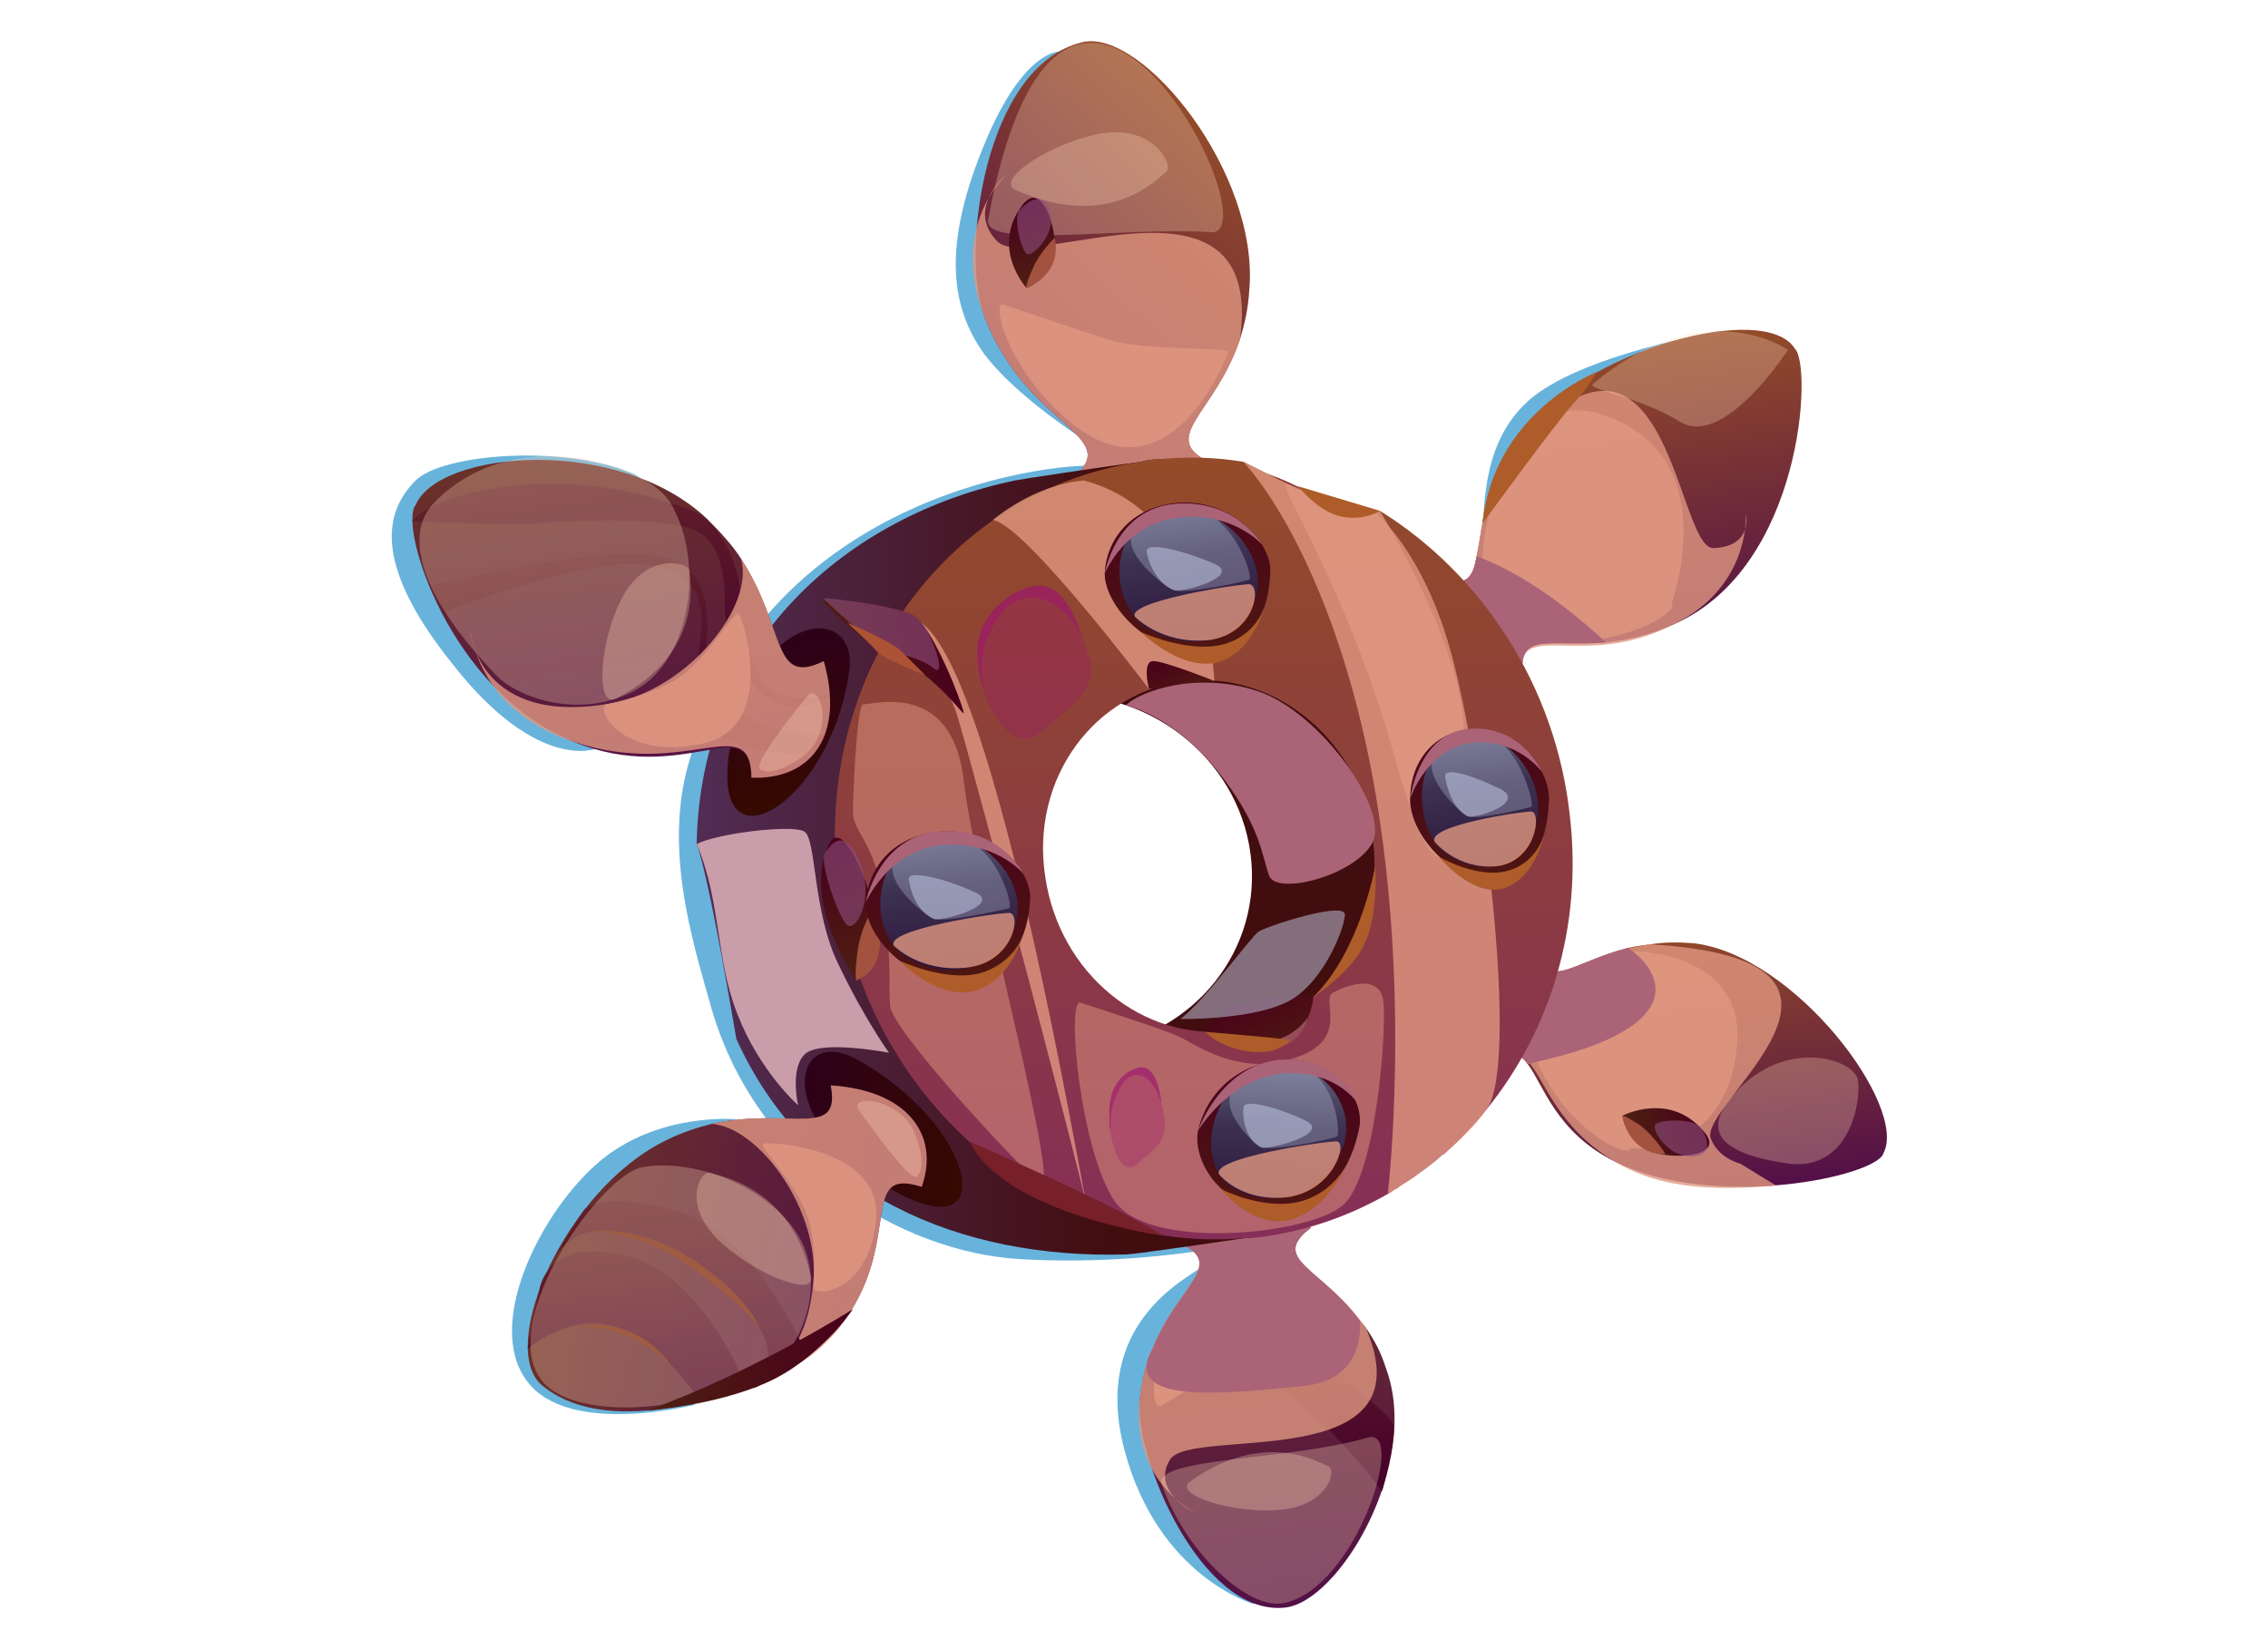 <svg width="110" height="80" viewBox="0 0 110 80" fill="none" xmlns="http://www.w3.org/2000/svg">
<path d="M71.787 26.19C72.126 25.173 71.617 21.723 74.105 19.462C76.593 17.2 83.378 16.069 83.378 16.069L71.787 26.19Z" fill="#68B3DB"/>
<path d="M33.675 68.147C33.675 68.147 27.511 69.73 25.532 66.959C23.497 64.189 26.267 58.704 29.095 56.329C31.922 53.954 35.654 54.293 35.654 54.293L33.675 68.147Z" fill="#68B3DB"/>
<path d="M60.817 77.816C60.817 77.816 56.181 76.515 54.541 70.352C52.901 64.189 57.594 62.04 58.16 61.531C58.725 61.078 62.344 70.295 62.344 70.295L60.817 77.816Z" fill="#68B3DB"/>
<path d="M28.926 36.312C28.926 36.312 26.099 37.499 21.971 32.241C17.787 27.038 18.861 24.607 20.162 23.306C21.462 22.006 27.343 21.554 30.679 22.967C34.015 24.381 28.926 36.312 28.926 36.312Z" fill="#68B3DB"/>
<path d="M51.431 2.498C51.431 2.498 49.678 2.328 47.755 6.965C45.833 11.602 45.946 14.712 47.755 17.2C49.621 19.631 53.466 21.893 53.466 21.893L51.431 2.498Z" fill="#68B3DB"/>
<path d="M53.58 22.628C51.714 22.289 37.126 23.702 33.394 37.047C32.206 41.175 33.563 45.585 34.412 48.582C36.56 56.555 43.742 60.739 49.453 61.079C57.256 61.531 63.589 59.552 63.589 59.552L44.307 43.38L53.58 22.628Z" fill="#68B3DB"/>
<path d="M91.352 55.933C91.069 57.064 83.096 58.76 78.29 56.329C75.463 54.915 74.841 52.597 74.106 51.636C73.71 51.07 73.314 50.957 72.466 51.636C70.826 49.77 71.448 47.338 74.501 45.981C74.954 48.186 76.254 46.66 78.968 45.981C79.308 45.906 79.666 45.849 80.043 45.811C80.665 45.698 81.4 45.698 82.135 45.755C87.054 46.32 92.539 53.671 91.352 55.933Z" fill="url(#paint0_linear_39_5054)"/>
<g style="mix-blend-mode:multiply" opacity="0.8">
<path d="M72.466 51.636C74.841 49.77 74.106 53.841 78.29 56.329C80.608 57.742 83.322 57.742 86.15 57.516L84.397 56.442C84.397 56.442 83.379 56.216 82.983 55.254C82.248 53.615 92.822 46.547 80.043 45.811C76.594 46.264 75.01 48.413 74.501 45.981C71.448 47.338 70.826 49.77 72.466 51.636Z" fill="#E09781"/>
</g>
<g style="mix-blend-mode:multiply" opacity="0.8">
<path d="M79.082 55.707C79.025 56.159 76.537 55.141 74.954 52.314C72.127 47.395 79.082 46.207 79.365 46.151C79.591 46.151 84.793 46.32 84.227 50.9C83.662 56.103 79.082 55.707 79.082 55.707Z" fill="#E09781"/>
</g>
<path d="M81.23 30.262C79.986 30.827 78.911 31.053 77.893 31.166C75.123 31.392 73.539 30.601 73.879 32.863C71.278 33.315 69.468 31.506 69.808 28.056C71.165 28.509 71.447 28 71.617 26.982C71.843 26.021 71.9 24.607 72.578 23.024C72.861 22.402 73.2 21.78 73.709 21.101C76.876 16.917 85.64 14.599 87.054 16.917C87.902 17.709 87.45 27.491 81.23 30.262Z" fill="url(#paint1_linear_39_5054)"/>
<g style="mix-blend-mode:multiply" opacity="0.8">
<path d="M73.88 32.919C73.371 29.809 76.707 32.636 81.231 30.262C83.719 29.018 84.68 26.869 84.68 24.946C84.68 24.946 85.019 26.53 83.097 26.586C81.231 26.643 80.835 12.111 72.579 23.024C71.165 26.36 72.296 28.905 69.808 28.056C69.469 31.506 71.279 33.315 73.88 32.919Z" fill="#E09781"/>
</g>
<g style="mix-blend-mode:multiply" opacity="0.8">
<path d="M81.061 29.3C81.513 29.526 79.195 31.223 75.745 31.11C69.865 30.884 72.466 24.098 72.579 23.872C72.692 23.646 73.992 18.953 77.611 20.084C83.775 22.006 81.061 29.3 81.061 29.3Z" fill="#E09781"/>
</g>
<g style="mix-blend-mode:soft-light" opacity="0.3">
<path d="M84.171 52.993C82.361 54.972 83.605 55.989 86.715 56.442C89.769 56.838 90.278 53.332 90.108 52.371C89.882 51.353 86.602 50.335 84.171 52.993Z" fill="#FFD8BA"/>
</g>
<g style="mix-blend-mode:soft-light" opacity="0.3">
<path d="M77.272 18.613C76.876 18.896 79.421 19.179 81.513 20.479C83.662 21.723 86.715 16.974 86.715 16.974C86.715 16.974 82.7 14.09 77.272 18.613Z" fill="#FFD8BA"/>
</g>
<g style="mix-blend-mode:multiply">
<path d="M74.445 51.523C74.332 51.56 74.219 51.598 74.106 51.636C73.71 51.07 73.314 50.957 72.466 51.636C70.826 49.77 71.448 47.338 74.501 45.981C74.954 48.186 76.254 46.66 78.968 45.981C80.891 47.338 81.683 49.939 74.445 51.523Z" fill="#AB6377"/>
</g>
<g style="mix-blend-mode:multiply">
<path d="M77.893 31.166C75.123 31.392 73.539 30.601 73.879 32.863C71.278 33.315 69.468 31.506 69.808 28.056C71.165 28.509 71.447 28 71.617 26.982C73.935 27.83 76.254 29.64 77.893 31.166Z" fill="#AB6377"/>
</g>
<path d="M62.288 77.986C58.217 78.381 54.994 70.578 55.277 67.864C55.352 67.223 55.465 66.658 55.616 66.168C55.691 65.904 55.785 65.659 55.898 65.433C57.142 62.323 59.574 61.305 57.142 60.287C58.273 57.912 60.874 57.403 63.589 59.552C61.553 61.079 64.041 61.474 65.963 64.076C66.077 64.189 66.171 64.302 66.246 64.415C66.642 64.98 66.981 65.602 67.207 66.337C68.96 70.974 64.946 77.759 62.288 77.986Z" fill="url(#paint2_linear_39_5054)"/>
<path d="M55.502 66.677C59.291 61.927 67.038 72.331 67.038 72.331C67.038 72.331 67.66 70.069 67.603 69.221C67.603 68.373 61.836 64.528 59.743 63.68C57.651 62.831 56.124 64.641 55.502 66.677Z" fill="url(#paint3_linear_39_5054)"/>
<g style="mix-blend-mode:multiply" opacity="0.8">
<path d="M57.141 60.287C60.081 61.531 55.784 62.831 55.275 67.864C54.992 70.578 56.293 72.444 57.989 73.405C57.989 73.405 55.784 72.388 56.745 70.804C57.763 69.164 69.355 71.652 66.245 64.415C64.266 61.531 61.438 61.135 63.587 59.552C60.873 57.403 58.272 57.912 57.141 60.287Z" fill="#E09781"/>
</g>
<g style="mix-blend-mode:soft-light" opacity="0.3">
<path d="M56.35 71.992C55.954 70.691 62.514 70.861 66.359 69.73C68.225 69.221 65.793 77.024 62.287 77.759C60.535 78.155 57.425 75.215 56.35 71.992Z" fill="#FFD8BA"/>
</g>
<g style="mix-blend-mode:multiply" opacity="0.8">
<path d="M56.293 68.203C55.785 68.429 55.615 65.659 57.651 62.831C61.156 58.025 65.454 63.793 65.567 64.019C65.736 64.189 62.005 64.867 60.591 65.659C59.234 66.45 56.293 68.203 56.293 68.203Z" fill="#E09781"/>
</g>
<g style="mix-blend-mode:soft-light" opacity="0.3">
<path d="M57.707 71.879C56.859 72.501 59.856 73.462 62.118 73.236C64.436 73.01 64.832 71.313 64.436 71.144C64.04 70.974 61.326 69.278 57.707 71.879Z" fill="#FFD8BA"/>
</g>
<g style="mix-blend-mode:multiply">
<path d="M65.963 64.075C66.019 65.376 65.567 67.016 63.135 67.242C59.29 67.638 55.389 67.977 55.615 66.168C55.653 65.941 55.747 65.696 55.898 65.432C57.142 62.322 59.573 61.305 57.142 60.287C58.273 57.912 60.873 57.403 63.588 59.552C61.552 61.078 64.04 61.474 65.963 64.075Z" fill="#AB6377"/>
</g>
<path d="M51.996 23.194C54.597 21.101 49.847 20.819 47.755 15.39C46.568 12.393 47.698 3.177 52.505 2.046C55.389 1.367 61.099 8.379 60.591 14.09C60.534 14.995 60.364 15.73 60.138 16.465C58.894 20.14 56.124 21.214 58.725 22.458C56.576 25.399 53.805 25.512 51.996 23.194Z" fill="url(#paint4_linear_39_5054)"/>
<g style="mix-blend-mode:multiply" opacity="0.8">
<path d="M51.996 23.194C54.598 21.101 49.848 20.819 47.756 15.39C46.568 12.393 47.36 9.962 48.83 8.435C48.83 8.435 46.794 10.132 48.378 11.715C49.961 13.298 61.383 7.474 60.139 16.465C58.895 20.14 56.124 21.214 58.725 22.458C56.577 25.399 53.806 25.512 51.996 23.194Z" fill="#E09781"/>
</g>
<g style="mix-blend-mode:soft-light" opacity="0.3">
<path d="M47.926 10.641C47.643 12.111 54.428 10.98 58.726 11.263C61.892 11.489 51.601 -9.094 47.926 10.641Z" fill="#FFD8BA"/>
</g>
<g style="mix-blend-mode:multiply" opacity="0.8">
<path d="M48.661 14.768C48.095 14.599 48.774 17.765 51.714 20.31C56.69 24.664 59.461 17.369 59.574 17.087C59.63 16.804 55.616 17.03 53.919 16.521C52.28 16.012 48.661 14.768 48.661 14.768Z" fill="#E09781"/>
</g>
<g style="mix-blend-mode:soft-light" opacity="0.3">
<path d="M49.282 9.227C48.151 8.774 51.035 6.852 53.523 6.456C56.011 6.117 56.916 8.039 56.577 8.322C56.181 8.605 53.862 11.262 49.282 9.227Z" fill="#FFD8BA"/>
</g>
<g style="mix-blend-mode:soft-light" opacity="0.3">
<path d="M52.562 23.307C52.392 22.798 55.955 22.854 56.916 22.854C57.934 22.911 56.407 24.89 54.484 24.438C52.619 23.985 52.562 23.307 52.562 23.307Z" fill="#FFD8BA"/>
</g>
<g style="mix-blend-mode:soft-light" opacity="0.3">
<path d="M57.707 60.061C57.65 60.513 60.873 59.778 61.834 59.552C62.739 59.326 60.817 57.855 59.177 58.647C57.537 59.439 57.707 60.061 57.707 60.061Z" fill="#FFD8BA"/>
</g>
<g style="mix-blend-mode:soft-light" opacity="0.3">
<path d="M72.522 51.127C72.862 51.353 73.597 48.356 73.766 47.451C73.936 46.603 71.844 47.564 71.844 49.317C71.9 51.014 72.522 51.127 72.522 51.127Z" fill="#FFD8BA"/>
</g>
<path d="M73.427 32.58C73.822 32.41 71.448 30.148 70.769 29.526C70.091 28.904 69.864 31.279 71.448 32.184C72.974 33.089 73.427 32.58 73.427 32.58Z" fill="#FFD8BA"/>
<path fill-rule="evenodd" clip-rule="evenodd" d="M71.109 40.157C71.957 47.395 71.561 53.671 67.377 57.233C65.906 58.477 64.041 59.382 61.609 59.891C61.496 59.891 61.044 60.004 60.365 60.061C58.443 60.343 54.993 60.852 54.598 60.852C46.512 61.079 39.104 57.912 35.712 50.392C35.712 50.392 34.411 42.588 33.789 40.949C33.959 31.11 41.14 25.003 49.226 23.307C49.508 23.25 53.58 22.628 55.333 22.402L55.559 22.345C55.842 22.289 56.011 22.289 56.068 22.289C57.764 22.213 59.272 22.364 60.591 22.741C60.931 22.817 61.251 22.911 61.553 23.024C62.193 23.25 62.815 23.533 63.419 23.872C68.281 26.756 70.26 32.976 71.109 40.157ZM60.648 41.401C60.026 36.708 55.559 33.258 50.696 33.767C45.777 34.333 42.384 38.63 43.119 43.437C43.854 48.13 48.378 51.409 53.127 50.844C57.934 50.222 61.27 46.038 60.648 41.401Z" fill="url(#paint5_linear_39_5054)"/>
<path fill-rule="evenodd" clip-rule="evenodd" d="M76.141 39.592C76.763 44.963 75.18 49.996 72.126 53.784C71.523 54.538 70.844 55.254 70.09 55.933C70.053 55.971 69.996 56.008 69.921 56.046C69.808 56.159 69.676 56.272 69.525 56.385C69.299 56.574 69.073 56.743 68.847 56.894C68.658 57.045 68.469 57.177 68.281 57.29C68.168 57.365 68.074 57.422 67.998 57.46C67.961 57.497 67.904 57.535 67.829 57.573C67.829 57.61 67.81 57.629 67.772 57.629C67.621 57.705 67.508 57.78 67.433 57.855C67.357 57.893 67.32 57.912 67.32 57.912C65.454 58.986 63.362 59.721 61.156 60.004C60.892 60.042 60.629 60.061 60.365 60.061C51.091 60.852 42.327 53.784 40.744 43.663C39.104 33.315 45.606 23.816 55.332 22.402L55.558 22.345C55.747 22.308 55.916 22.289 56.067 22.289C57.538 22.138 58.951 22.176 60.308 22.402C60.421 22.458 60.874 22.685 61.552 23.024C62.193 23.25 62.815 23.533 63.418 23.872C64.606 24.381 65.906 24.833 66.698 24.833C66.773 24.833 66.849 24.814 66.924 24.777C71.843 27.83 75.462 33.258 76.141 39.592ZM66.585 40.722C66.019 36.029 62.005 32.58 57.538 33.032C53.07 33.541 49.961 37.782 50.696 42.532C51.374 47.225 55.445 50.561 59.799 49.996C64.153 49.487 67.207 45.359 66.585 40.722Z" fill="url(#paint6_linear_39_5054)"/>
<path d="M35.429 36.142C34.241 42.588 40.291 39.139 41.196 32.523C41.592 29.187 36.673 29.64 35.429 36.142Z" fill="url(#paint7_linear_39_5054)"/>
<path d="M43.119 57.629C48.717 60.909 47.359 54.519 41.479 51.353C38.482 49.77 37.408 54.237 43.119 57.629Z" fill="url(#paint8_linear_39_5054)"/>
<path d="M36.446 37.725C36.39 34.389 33.167 38.178 27.795 35.973C21.801 33.541 19.313 25.512 20.161 24.494C21.292 21.836 30 21.101 34.298 25.173C34.976 25.851 35.542 26.473 35.937 27.095C38.143 30.488 37.408 33.315 39.952 32.071C40.97 35.633 39.387 37.839 36.446 37.725Z" fill="url(#paint9_linear_39_5054)"/>
<path d="M19.992 25.286C20.783 24.098 26.777 22.176 33.449 24.72C35.428 25.455 36.22 28.791 35.768 29.357C35.372 29.979 35.937 30.77 36.785 32.693C37.634 34.559 40.291 33.654 40.291 33.654C40.291 33.654 38.595 35.068 37.012 33.711C35.428 32.297 35.146 29.979 35.146 29.357C35.146 28.735 35.259 26.36 33.619 25.681C31.979 25.003 27.003 25.286 25.985 25.399C24.968 25.512 19.992 25.286 19.992 25.286Z" fill="url(#paint10_linear_39_5054)"/>
<path d="M20.896 28.396C20.896 28.396 29.718 26.247 32.262 27.038C34.806 27.774 34.298 30.488 34.184 32.467C34.071 34.502 37.351 35.237 37.916 35.407C38.538 35.577 40.065 35.633 40.065 35.633C40.065 35.633 39.782 36.255 39.556 36.481C39.387 36.708 35.655 36.651 34.298 35.237C32.997 33.824 34.354 30.997 33.958 29.413C33.619 27.83 32.092 26.812 28.191 27.66C24.233 28.565 21.575 29.696 21.575 29.696L20.896 28.396Z" fill="url(#paint11_linear_39_5054)"/>
<g style="mix-blend-mode:multiply" opacity="0.8">
<path d="M36.447 37.725C36.39 34.389 33.337 37.839 27.795 35.973C24.685 34.955 23.215 32.806 22.819 30.657C22.819 30.657 23.215 35.294 29.718 34.107C33.45 33.372 36.616 29.357 35.938 27.095C38.143 30.488 37.408 33.315 39.952 32.071C40.97 35.633 39.387 37.839 36.447 37.725Z" fill="#E09781"/>
</g>
<g style="mix-blend-mode:soft-light" opacity="0.3">
<path d="M24.064 32.75C25.138 33.88 28.248 34.955 30.906 33.428C33.507 31.901 34.185 27.265 32.545 24.438C31.301 22.345 24.742 20.479 21.01 24.438C19.823 25.681 19.879 28.396 24.064 32.75Z" fill="#FFD8BA"/>
</g>
<g style="mix-blend-mode:multiply" opacity="0.8">
<path d="M29.378 34.163C28.926 34.502 30.283 36.877 34.015 36.086C37.747 35.351 36.05 29.979 35.824 29.753C35.655 29.526 34.354 31.901 32.941 32.863C31.583 33.767 29.378 34.163 29.378 34.163Z" fill="#E09781"/>
</g>
<g style="mix-blend-mode:soft-light" opacity="0.3">
<path d="M29.887 33.88C28.869 34.446 29.039 31.053 30.226 28.905C31.414 26.756 33.449 27.265 33.449 27.717C33.449 28.169 34.184 31.675 29.887 33.88Z" fill="#FFD8BA"/>
</g>
<g style="mix-blend-mode:soft-light" opacity="0.3">
<path d="M36.899 37.33C36.39 37.217 38.539 34.502 39.161 33.767C39.783 33.032 40.518 35.464 38.991 36.651C37.465 37.782 36.899 37.33 36.899 37.33Z" fill="#FFD8BA"/>
</g>
<path d="M44.702 57.573C41.535 56.555 43.91 60.343 40.687 64.415C38.934 66.677 30.17 70.465 26.268 67.185C24.119 65.319 27.399 57.686 32.318 55.311C33.11 54.915 33.845 54.689 34.523 54.519C38.255 53.671 40.8 55.311 40.291 52.653C43.967 52.88 45.606 55.028 44.702 57.573Z" fill="url(#paint12_linear_39_5054)"/>
<g style="mix-blend-mode:multiply" opacity="0.8">
<path d="M44.703 57.573C41.536 56.555 43.911 60.343 40.688 64.415C38.935 66.677 36.56 67.242 34.524 66.846C34.524 66.846 38.935 68.034 39.444 62.209C39.783 58.76 36.843 54.689 34.524 54.519C38.256 53.671 40.801 55.311 40.292 52.653C43.967 52.88 45.607 55.028 44.703 57.573Z" fill="#E09781"/>
</g>
<path d="M26.891 60.965C28.983 57.912 33.563 60.965 35.994 63.34C38.426 65.715 36.56 67.355 36.56 67.355L39.161 65.828C39.161 65.828 36.786 59.778 32.715 58.704C28.643 57.686 28.248 58.817 28.248 58.817L26.891 60.965Z" fill="url(#paint13_linear_39_5054)"/>
<path d="M26.155 62.605C26.155 62.605 26.438 59.948 30.34 60.909C34.185 61.87 36.164 67.242 36.164 67.242L33.959 67.977C33.959 67.977 32.093 65.037 29.831 64.358C27.569 63.68 25.59 65.433 25.59 65.433L26.155 62.605Z" fill="url(#paint14_linear_39_5054)"/>
<g style="mix-blend-mode:multiply" opacity="0.8">
<path d="M39.444 62.492C39.67 62.944 42.158 62.605 42.497 59.156C42.78 55.65 37.295 55.367 37.012 55.481C36.729 55.537 38.652 57.46 39.161 58.986C39.67 60.513 39.444 62.492 39.444 62.492Z" fill="#E09781"/>
</g>
<g style="mix-blend-mode:soft-light" opacity="0.3">
<path d="M44.475 57.064C44.192 57.403 42.213 54.632 41.648 53.841C41.139 53.049 43.684 53.275 44.362 54.972C45.041 56.668 44.475 57.064 44.475 57.064Z" fill="#FFD8BA"/>
</g>
<g style="mix-blend-mode:soft-light" opacity="0.3">
<path d="M36.729 66.903C38.086 66.337 39.895 63.68 39.16 60.965C38.425 58.195 34.241 56.103 31.188 56.612C29.208 56.894 24.063 64.076 26.268 66.959C27.399 68.429 31.47 68.995 36.729 66.903Z" fill="#FFD8BA"/>
</g>
<g style="mix-blend-mode:soft-light" opacity="0.3">
<path d="M39.33 61.927C39.556 63.001 36.446 61.757 34.75 60.061C33.053 58.308 34.014 56.725 34.467 56.894C34.919 57.064 38.368 57.573 39.33 61.927Z" fill="#FFD8BA"/>
</g>
<g style="mix-blend-mode:multiply" opacity="0.8">
<path d="M48.151 25.229C49.678 25.399 55.728 33.428 55.728 33.428C55.728 33.428 57.764 32.863 58.895 33.032C58.895 33.032 58.669 24.89 52.562 23.307C50.074 23.533 48.151 25.229 48.151 25.229Z" fill="#E09781"/>
</g>
<g style="mix-blend-mode:multiply" opacity="0.8">
<path d="M72.126 53.784C71.618 54.519 70.882 55.254 70.091 55.933C70.053 55.971 69.997 56.008 69.921 56.046C69.808 56.159 69.676 56.272 69.525 56.385C68.621 57.12 67.772 57.629 67.433 57.855C67.358 57.893 67.32 57.912 67.32 57.912C67.32 57.912 67.32 57.686 67.377 57.233C67.603 54.802 68.225 46.151 66.472 37.16C64.719 28.339 61.609 23.928 60.591 22.741C60.441 22.553 60.346 22.439 60.309 22.402C60.422 22.458 60.874 22.685 61.553 23.024C62.193 23.25 62.815 23.533 63.419 23.872C64.606 24.381 65.906 24.833 66.698 24.833C67.603 25.681 69.469 27.887 70.543 32.297C72.013 38.178 73.653 51.522 72.126 53.784Z" fill="#E09781"/>
</g>
<g style="mix-blend-mode:multiply" opacity="0.8">
<path d="M43.288 30.431C47.359 25.851 52.731 59.326 52.844 59.156C52.957 59.043 47.302 37.556 46.398 34.616C45.493 31.732 42.496 31.845 42.666 31.506C42.892 31.166 43.288 30.431 43.288 30.431Z" fill="#E09781"/>
</g>
<path d="M40.178 41.005C40.913 39.365 42.496 43.606 42.61 45.359C42.723 47.112 41.535 47.564 41.535 47.564C41.535 47.564 38.878 43.832 40.178 41.005Z" fill="url(#paint15_linear_39_5054)"/>
<path d="M41.535 47.564C41.535 47.564 41.422 47.451 41.592 46.151C41.762 44.907 42.384 44.002 42.384 44.002C42.384 44.002 43.458 46.773 41.535 47.564Z" fill="#A3523F"/>
<g style="mix-blend-mode:multiply" opacity="0.6">
<path d="M40.008 41.401C39.726 41.853 40.743 44.737 41.139 44.907C41.535 45.076 42.157 43.889 41.931 42.645C41.705 41.458 40.913 39.874 40.008 41.401Z" fill="#904F81"/>
</g>
<path d="M49.622 9.905C50.583 8.718 51.318 11.262 51.149 12.393C50.922 13.524 49.791 13.977 49.791 13.977C49.791 13.977 47.982 11.998 49.622 9.905Z" fill="url(#paint16_linear_39_5054)"/>
<path d="M49.791 13.977C49.791 13.977 49.678 13.92 50.074 13.072C50.413 12.224 51.148 11.545 51.148 11.545C51.148 11.545 51.657 13.129 49.791 13.977Z" fill="#A3523F"/>
<g style="mix-blend-mode:multiply" opacity="0.6">
<path d="M49.452 10.188C49.112 10.584 49.565 12.28 49.847 12.337C50.187 12.337 50.978 11.489 50.978 10.697C50.978 9.962 50.526 9.057 49.452 10.188Z" fill="#904F81"/>
</g>
<path d="M82.7 54.972C83.662 56.159 81.004 56.272 79.93 55.82C78.855 55.311 78.686 54.123 78.686 54.123C78.686 54.123 81.06 52.88 82.7 54.972Z" fill="url(#paint17_linear_39_5054)"/>
<path d="M78.686 54.123C78.686 54.123 78.742 54.067 79.534 54.576C80.269 55.141 80.778 55.989 80.778 55.989C80.778 55.989 79.081 56.102 78.686 54.123Z" fill="#A3523F"/>
<g style="mix-blend-mode:multiply" opacity="0.6">
<path d="M82.475 54.689C82.192 54.236 80.382 54.293 80.269 54.576C80.156 54.915 80.835 55.876 81.626 56.046C82.361 56.216 83.323 55.989 82.475 54.689Z" fill="#904F81"/>
</g>
<path d="M58.895 33.032C58.895 33.032 56.35 32.014 55.898 32.071C55.389 32.127 55.728 33.428 55.728 33.428C55.728 33.428 58.669 32.976 58.895 33.032Z" fill="url(#paint18_linear_39_5054)"/>
<path d="M58.442 50.052C58.442 50.052 59.969 50.901 61.722 50.731C63.531 50.561 63.701 48.356 63.701 48.356C63.701 48.356 59.573 47.96 58.442 50.052Z" fill="url(#paint19_linear_39_5054)"/>
<path d="M59.234 50.335C59.234 50.335 60.874 50.787 61.892 50.448C62.909 50.165 63.418 49.374 63.418 49.374C63.418 49.374 62.966 51.975 59.234 50.335Z" fill="#954D59"/>
<path d="M61.553 23.024C62.194 23.25 62.816 23.533 63.419 23.872C62.74 23.589 62.062 23.306 61.553 23.024Z" fill="url(#paint20_linear_39_5054)"/>
<g style="mix-blend-mode:multiply">
<path d="M33.789 40.949C34.694 40.44 38.369 39.987 38.991 40.327C39.613 40.609 39.387 44.228 40.688 46.829C41.931 49.43 43.119 51.07 43.119 51.07C43.119 51.07 39.67 50.392 38.991 51.183C38.313 51.918 38.709 53.615 38.709 53.615C38.709 53.615 36.843 51.975 35.768 49.204C34.694 46.49 34.977 43.719 33.789 40.949Z" fill="#CA9DAA"/>
</g>
<g style="mix-blend-mode:multiply" opacity="0.8">
<path d="M66.924 24.777C66.698 24.833 63.418 24.042 62.514 23.533C61.553 23.024 65.284 28.113 67.716 36.99C70.204 45.868 70.939 39.818 70.995 35.69C71.109 31.562 66.924 24.777 66.924 24.777Z" fill="#E09781"/>
</g>
<g style="mix-blend-mode:multiply" opacity="0.5">
<path d="M52.392 48.639C51.713 48.469 52.392 55.876 54.088 58.308C55.785 60.683 63.475 59.891 65.114 58.477C66.754 57.12 67.263 49.883 67.094 48.526C66.867 47.169 65.171 47.847 64.606 48.186C64.097 48.582 65.51 50.505 62.683 51.353C59.912 52.258 57.82 50.505 57.029 50.222C56.293 49.883 52.392 48.639 52.392 48.639Z" fill="#E09781"/>
</g>
<path d="M42.666 31.506C42.044 31.279 39.952 29.3 39.952 29.187C39.952 29.018 43.344 29.3 44.306 29.866C45.267 30.431 46.681 34.163 46.737 34.559C46.85 34.955 45.267 32.41 42.666 31.506Z" fill="url(#paint21_linear_39_5054)"/>
<g style="mix-blend-mode:multiply" opacity="0.6">
<path d="M39.952 29.018C39.839 29.018 42.27 31.166 42.666 31.392C43.062 31.675 44.532 31.788 45.267 32.41C46.002 33.032 45.154 30.318 44.306 29.866C43.458 29.357 40.235 29.018 39.952 29.018Z" fill="#904F81"/>
</g>
<path d="M41.083 30.205C41.083 30.205 43.232 31.11 43.684 31.562C44.136 32.014 44.871 32.75 44.871 32.75C44.871 32.75 42.723 31.901 42.497 31.562C42.27 31.279 41.083 30.205 41.083 30.205Z" fill="#AE5236"/>
<g style="mix-blend-mode:multiply" opacity="0.5">
<path d="M41.366 39.365C41.366 40.44 42.44 40.722 42.892 43.945C43.288 47.169 43.062 47.621 43.175 48.808C43.288 49.996 49.169 56.329 50.413 57.403C51.657 58.477 47.303 42.758 46.737 37.839C46.172 32.919 42.214 34.22 41.875 34.163C41.535 34.107 41.366 38.969 41.366 39.365Z" fill="#E09781"/>
</g>
<path d="M63.701 48.356C63.701 48.356 65.567 47.169 66.189 45.755C66.868 44.398 66.698 42.023 66.698 42.023C66.698 42.023 65.963 46.151 63.701 48.356Z" fill="#AE5C29"/>
<path d="M47.02 55.367C47.02 55.367 51.091 57.177 52.561 57.912C54.088 58.591 56.463 59.948 56.463 59.948C56.463 59.948 48.773 58.93 47.02 55.367Z" fill="#772029"/>
<path d="M31.357 68.429C31.357 68.429 34.637 68.203 37.181 67.072C39.726 65.941 41.366 63.51 41.366 63.51C41.366 63.51 36.447 66.62 31.357 68.429Z" fill="url(#paint22_linear_39_5054)"/>
<path d="M71.9 25.399C71.9 25.399 75.519 20.423 76.311 19.575C77.046 18.783 77.442 18.048 77.442 18.048C77.442 18.048 72.466 19.971 71.9 25.399Z" fill="#AE5C29"/>
<path d="M62.966 23.589L66.924 24.777C66.924 24.777 66.189 25.286 65.058 25.059C63.928 24.833 62.966 23.589 62.966 23.589Z" fill="#AE5C29"/>
<path d="M58.442 50.052C58.442 50.052 61.892 50.335 62.57 50.448C62.57 50.448 62.061 51.183 60.648 51.014C59.178 50.844 58.442 50.052 58.442 50.052Z" fill="#AE5C29"/>
<path d="M56.237 24.551C54.597 25.003 53.636 26.36 53.58 27.83C53.58 29.357 55.672 31.732 58.273 31.619C60.93 31.562 61.552 29.413 61.609 27.774C61.722 26.19 59.291 23.702 56.237 24.551Z" fill="url(#paint23_linear_39_5054)"/>
<path d="M56.237 24.833C53.58 25.794 53.862 29.526 55.785 30.544C56.972 31.223 59.347 31.732 60.704 29.413C62.005 27.038 58.838 23.872 56.237 24.833Z" fill="url(#paint24_linear_39_5054)"/>
<g style="mix-blend-mode:multiply" opacity="0.8">
<path d="M55.05 29.922C54.598 29.187 59.969 28.339 60.591 28.339C61.213 28.396 60.874 30.771 58.612 31.053C56.35 31.279 55.05 29.922 55.05 29.922Z" fill="#E09781"/>
</g>
<g style="mix-blend-mode:soft-light" opacity="0.3">
<path d="M54.993 25.682C54.258 26.756 56.464 28.452 56.916 28.622C57.368 28.848 60.365 28.226 60.591 28.113C60.818 28.056 59.913 25.116 57.99 24.72C56.124 24.381 54.993 25.682 54.993 25.682Z" fill="#C5CFEA"/>
</g>
<g style="mix-blend-mode:soft-light" opacity="0.5">
<path d="M56.916 28.622C56.068 28.283 55.672 27.208 55.616 26.756C55.559 26.247 57.368 26.699 58.839 27.321C60.365 27.943 57.255 28.792 56.916 28.622Z" fill="#C5CFEA"/>
</g>
<g style="mix-blend-mode:multiply">
<path d="M53.58 27.83C53.58 27.83 54.541 25.399 57.142 25.116C59.743 24.777 61.213 26.416 61.213 26.416C61.213 26.416 59.969 24.211 57.029 24.437C54.089 24.664 53.58 27.83 53.58 27.83Z" fill="#AB6377"/>
</g>
<path d="M55.333 30.657C55.333 30.657 57.538 31.675 59.235 31.279C60.931 30.884 61.327 29.413 61.327 29.413C61.327 29.413 60.818 31.619 59.065 32.128C57.255 32.58 55.333 30.657 55.333 30.657Z" fill="#AE5C29"/>
<path d="M61.269 51.579C59.573 52.031 58.442 53.332 58.103 54.858C57.82 56.385 59.347 58.76 61.948 58.647C64.549 58.59 65.567 56.442 65.906 54.802C66.302 53.219 64.436 50.731 61.269 51.579Z" fill="url(#paint25_linear_39_5054)"/>
<path d="M61.212 51.805C58.498 52.823 58.045 56.555 59.742 57.573C60.76 58.251 62.965 58.76 64.718 56.385C66.471 54.067 63.926 50.844 61.212 51.805Z" fill="url(#paint26_linear_39_5054)"/>
<g style="mix-blend-mode:multiply" opacity="0.8">
<path d="M59.119 56.951C58.78 56.159 64.208 55.367 64.83 55.367C65.396 55.424 64.661 57.799 62.399 58.082C60.137 58.308 59.119 56.951 59.119 56.951Z" fill="#E09781"/>
</g>
<g style="mix-blend-mode:soft-light" opacity="0.3">
<path d="M59.911 52.653C58.95 53.784 60.759 55.424 61.155 55.65C61.55 55.876 64.604 55.254 64.83 55.141C65.056 55.085 64.774 52.088 62.964 51.748C61.211 51.409 59.911 52.653 59.911 52.653Z" fill="#C5CFEA"/>
</g>
<g style="mix-blend-mode:soft-light" opacity="0.5">
<path d="M61.155 55.65C60.42 55.311 60.25 54.236 60.307 53.728C60.307 53.275 62.003 53.728 63.304 54.35C64.661 54.972 61.494 55.82 61.155 55.65Z" fill="#C5CFEA"/>
</g>
<g style="mix-blend-mode:multiply">
<path d="M58.103 54.858C58.103 54.858 59.517 52.427 62.061 52.088C64.662 51.805 65.793 53.445 65.793 53.445C65.793 53.445 65.001 51.183 62.061 51.409C59.177 51.692 58.103 54.858 58.103 54.858Z" fill="#AB6377"/>
</g>
<path d="M59.233 57.686C59.233 57.686 61.212 58.703 62.965 58.308C64.661 57.912 65.34 56.442 65.34 56.442C65.34 56.442 64.435 58.647 62.626 59.156C60.76 59.665 59.233 57.686 59.233 57.686Z" fill="#AE5C29"/>
<path d="M44.702 40.496C43.062 40.949 42.101 42.249 41.987 43.776C41.931 45.303 43.91 47.677 46.568 47.564C49.169 47.451 49.847 45.303 49.96 43.719C50.13 42.136 47.812 39.648 44.702 40.496Z" fill="url(#paint27_linear_39_5054)"/>
<path d="M44.759 40.722C42.102 41.74 42.158 45.416 44.081 46.49C45.212 47.169 47.586 47.677 49 45.303C50.414 42.984 47.36 39.761 44.759 40.722Z" fill="url(#paint28_linear_39_5054)"/>
<g style="mix-blend-mode:multiply" opacity="0.8">
<path d="M43.346 45.868C42.95 45.076 48.322 44.285 48.944 44.285C49.566 44.285 49.17 46.716 46.851 46.942C44.59 47.169 43.346 45.868 43.346 45.868Z" fill="#E09781"/>
</g>
<g style="mix-blend-mode:soft-light" opacity="0.3">
<path d="M43.459 41.571C42.667 42.702 44.816 44.341 45.268 44.568C45.72 44.794 48.717 44.115 48.944 44.059C49.17 44.002 48.378 41.005 46.512 40.666C44.646 40.27 43.459 41.571 43.459 41.571Z" fill="#C5CFEA"/>
</g>
<g style="mix-blend-mode:soft-light" opacity="0.5">
<path d="M45.268 44.568C44.42 44.172 44.138 43.154 44.081 42.645C44.024 42.193 45.777 42.589 47.247 43.267C48.718 43.889 45.608 44.737 45.268 44.568Z" fill="#C5CFEA"/>
</g>
<g style="mix-blend-mode:multiply">
<path d="M41.988 43.776C41.988 43.776 43.063 41.288 45.607 41.005C48.208 40.722 49.622 42.362 49.622 42.362C49.622 42.362 48.491 40.1 45.551 40.327C42.61 40.553 41.988 43.776 41.988 43.776Z" fill="#AB6377"/>
</g>
<path d="M43.627 46.603C43.627 46.603 45.776 47.621 47.472 47.225C49.169 46.773 49.621 45.359 49.621 45.359C49.621 45.359 49.056 47.564 47.246 48.073C45.437 48.526 43.627 46.603 43.627 46.603Z" fill="#AE5C29"/>
<path d="M70.599 35.52C69.242 35.916 68.394 37.217 68.394 38.743C68.337 40.213 70.09 42.645 72.296 42.588C74.557 42.588 75.066 40.44 75.123 38.856C75.236 37.273 73.257 34.729 70.599 35.52Z" fill="url(#paint29_linear_39_5054)"/>
<path d="M70.655 35.746C68.393 36.651 68.563 40.383 70.203 41.457C71.221 42.136 73.2 42.701 74.331 40.383C75.461 38.121 72.86 34.842 70.655 35.746Z" fill="url(#paint30_linear_39_5054)"/>
<g style="mix-blend-mode:multiply" opacity="0.8">
<path d="M69.581 40.835C69.186 40.044 73.766 39.365 74.275 39.365C74.784 39.422 74.501 41.797 72.578 42.023C70.656 42.193 69.581 40.835 69.581 40.835Z" fill="#E09781"/>
</g>
<g style="mix-blend-mode:soft-light" opacity="0.3">
<path d="M69.582 36.595C68.903 37.669 70.769 39.365 71.165 39.591C71.561 39.818 74.105 39.196 74.275 39.139C74.445 39.083 73.71 36.086 72.126 35.69C70.543 35.294 69.582 36.595 69.582 36.595Z" fill="#C5CFEA"/>
</g>
<g style="mix-blend-mode:soft-light" opacity="0.5">
<path d="M71.164 39.591C70.429 39.196 70.146 38.121 70.09 37.669C70.033 37.16 71.56 37.669 72.804 38.291C74.048 38.969 71.447 39.761 71.164 39.591Z" fill="#C5CFEA"/>
</g>
<g style="mix-blend-mode:multiply">
<path d="M68.394 38.743C68.394 38.743 69.186 36.312 71.391 36.029C73.597 35.803 74.784 37.443 74.784 37.443C74.784 37.443 73.823 35.181 71.278 35.351C68.79 35.52 68.394 38.743 68.394 38.743Z" fill="#AB6377"/>
</g>
<path d="M69.808 41.571C69.808 41.571 71.674 42.645 73.087 42.249C74.501 41.91 74.897 40.496 74.897 40.496C74.897 40.496 74.444 42.645 72.918 43.097C71.391 43.55 69.808 41.571 69.808 41.571Z" fill="#AE5C29"/>
<g style="mix-blend-mode:multiply">
<path d="M54.597 34.22C54.597 34.22 56.745 34.615 58.951 37.273C61.156 39.987 61.212 41.571 61.552 42.475C61.891 43.437 65.566 42.532 66.528 40.949C67.489 39.365 64.04 34.559 61.043 33.541C58.046 32.523 55.275 33.541 54.597 34.22Z" fill="#AB6377"/>
</g>
<g style="mix-blend-mode:soft-light" opacity="0.5">
<path d="M57.255 49.43C57.255 49.43 60.421 49.487 62.231 48.695C64.04 47.96 65.171 45.19 65.228 44.398C65.341 43.663 61.496 44.907 61.043 45.19C60.591 45.529 58.499 48.469 57.255 49.43Z" fill="#C5CFEA"/>
</g>
<g style="mix-blend-mode:multiply" opacity="0.3">
<path d="M47.586 33.145C48.095 35.068 49.395 36.481 50.47 35.52C51.714 34.389 53.467 33.485 52.788 31.732C52.675 31.449 52.562 31.11 52.449 30.77C51.883 29.3 51.205 27.774 49.395 28.678C49.395 28.678 47.19 29.64 47.416 32.014C47.454 32.391 47.51 32.768 47.586 33.145Z" fill="#9D116F"/>
</g>
<g style="mix-blend-mode:multiply" opacity="0.5">
<path d="M47.586 33.145L47.699 33.371C47.699 33.371 47.416 32.127 47.868 30.997C48.321 29.866 49.056 28.848 50.356 29.018C51.6 29.187 52.449 30.77 52.449 30.77C51.883 29.3 51.205 27.774 49.395 28.678C49.395 28.678 47.19 29.64 47.416 32.014C47.454 32.391 47.51 32.768 47.586 33.145Z" fill="#9D116F"/>
</g>
<g style="mix-blend-mode:multiply" opacity="0.3">
<path d="M53.806 54.632C53.975 55.933 54.484 57.007 55.106 56.498C55.785 55.876 56.69 55.424 56.463 54.237C56.426 54.01 56.388 53.784 56.35 53.558C56.181 52.484 55.898 51.466 54.993 51.862C54.993 51.862 53.806 52.258 53.806 53.897C53.806 54.123 53.806 54.368 53.806 54.632Z" fill="#9D116F"/>
</g>
<g style="mix-blend-mode:multiply" opacity="0.5">
<path d="M53.806 54.632L53.862 54.802C53.862 54.802 53.806 53.954 54.088 53.275C54.371 52.54 54.767 51.975 55.389 52.201C56.011 52.427 56.35 53.558 56.35 53.558C56.181 52.484 55.898 51.466 54.993 51.862C54.993 51.862 53.806 52.258 53.806 53.897C53.806 54.123 53.806 54.368 53.806 54.632Z" fill="#9D116F"/>
</g>
<path d="M27.795 64.358C27.795 64.358 30.396 64.019 32.602 66.337C32.602 66.337 31.132 63.736 27.795 64.358Z" fill="#A05C42"/>
<path d="M28.757 59.721C28.757 59.721 31.075 59.665 33.676 61.587C36.277 63.453 36.843 64.415 36.843 64.415C36.843 64.415 36.277 62.888 33.733 61.192C31.188 59.439 28.757 59.721 28.757 59.721Z" fill="#A05C42"/>
<defs>
<linearGradient id="paint0_linear_39_5054" x1="77.905" y1="58.673" x2="76.105" y2="45.755" gradientUnits="userSpaceOnUse">
<stop stop-color="#531047"/>
<stop offset="1" stop-color="#934B29"/>
</linearGradient>
<linearGradient id="paint1_linear_39_5054" x1="73.571" y1="32.933" x2="71.45" y2="17.714" gradientUnits="userSpaceOnUse">
<stop stop-color="#531047"/>
<stop offset="1" stop-color="#934B29"/>
</linearGradient>
<linearGradient id="paint2_linear_39_5054" x1="46.75" y1="80.173" x2="43.995" y2="60.405" gradientUnits="userSpaceOnUse">
<stop stop-color="#531047"/>
<stop offset="1" stop-color="#6B3129"/>
</linearGradient>
<linearGradient id="paint3_linear_39_5054" x1="58.071" y1="73.567" x2="56.7" y2="63.727" gradientUnits="userSpaceOnUse">
<stop stop-color="#45002C"/>
<stop offset="1" stop-color="#612029"/>
</linearGradient>
<linearGradient id="paint4_linear_39_5054" x1="42.531" y1="14.578" x2="54.182" y2="1.929" gradientUnits="userSpaceOnUse">
<stop stop-color="#531047"/>
<stop offset="1" stop-color="#934B29"/>
</linearGradient>
<linearGradient id="paint5_linear_39_5054" x1="33.805" y1="22.263" x2="71.468" y2="22.263" gradientUnits="userSpaceOnUse">
<stop stop-color="#512C54"/>
<stop offset="0.533" stop-color="#420D0F"/>
</linearGradient>
<linearGradient id="paint6_linear_39_5054" x1="38.275" y1="60.135" x2="38.275" y2="22.193" gradientUnits="userSpaceOnUse">
<stop stop-color="#862E57"/>
<stop offset="1" stop-color="#934B29"/>
</linearGradient>
<linearGradient id="paint7_linear_39_5054" x1="34.599" y1="40.05" x2="32.753" y2="32.056" gradientUnits="userSpaceOnUse">
<stop stop-color="#360900"/>
<stop offset="0.994" stop-color="#2E0019"/>
</linearGradient>
<linearGradient id="paint8_linear_39_5054" x1="46.311" y1="60.345" x2="38.1" y2="59.222" gradientUnits="userSpaceOnUse">
<stop stop-color="#360900"/>
<stop offset="0.994" stop-color="#2E0019"/>
</linearGradient>
<linearGradient id="paint9_linear_39_5054" x1="23.879" y1="39.569" x2="21.543" y2="22.805" gradientUnits="userSpaceOnUse">
<stop stop-color="#531047"/>
<stop offset="1" stop-color="#6B3129"/>
</linearGradient>
<linearGradient id="paint10_linear_39_5054" x1="26.852" y1="35.943" x2="25.119" y2="23.506" gradientUnits="userSpaceOnUse">
<stop stop-color="#45002C"/>
<stop offset="1" stop-color="#612029"/>
</linearGradient>
<linearGradient id="paint11_linear_39_5054" x1="27.931" y1="38.16" x2="26.415" y2="27.276" gradientUnits="userSpaceOnUse">
<stop stop-color="#45002C"/>
<stop offset="1" stop-color="#612029"/>
</linearGradient>
<linearGradient id="paint12_linear_39_5054" x1="42.237" y1="70.733" x2="25.081" y2="67.463" gradientUnits="userSpaceOnUse">
<stop stop-color="#531047"/>
<stop offset="1" stop-color="#6B3129"/>
</linearGradient>
<linearGradient id="paint13_linear_39_5054" x1="29.341" y1="68.381" x2="27.963" y2="58.49" gradientUnits="userSpaceOnUse">
<stop stop-color="#45002C"/>
<stop offset="1" stop-color="#612029"/>
</linearGradient>
<linearGradient id="paint14_linear_39_5054" x1="28.093" y1="68.792" x2="26.995" y2="60.913" gradientUnits="userSpaceOnUse">
<stop stop-color="#45002C"/>
<stop offset="1" stop-color="#612029"/>
</linearGradient>
<linearGradient id="paint15_linear_39_5054" x1="26.337" y1="55.121" x2="23.357" y2="49.119" gradientUnits="userSpaceOnUse">
<stop stop-color="#4F1F11"/>
<stop offset="0.994" stop-color="#48001B"/>
</linearGradient>
<linearGradient id="paint16_linear_39_5054" x1="34.641" y1="21.517" x2="32.944" y2="18.098" gradientUnits="userSpaceOnUse">
<stop stop-color="#4F1F11"/>
<stop offset="0.994" stop-color="#48001B"/>
</linearGradient>
<linearGradient id="paint17_linear_39_5054" x1="74.829" y1="36.976" x2="78.608" y2="36.129" gradientUnits="userSpaceOnUse">
<stop stop-color="#4F1F11"/>
<stop offset="0.994" stop-color="#48001B"/>
</linearGradient>
<linearGradient id="paint18_linear_39_5054" x1="57.304" y1="33.813" x2="56.279" y2="31.747" gradientUnits="userSpaceOnUse">
<stop stop-color="#4F1811"/>
<stop offset="0.994" stop-color="#48001B"/>
</linearGradient>
<linearGradient id="paint19_linear_39_5054" x1="61.245" y1="51.762" x2="59.505" y2="48.257" gradientUnits="userSpaceOnUse">
<stop stop-color="#4F1811"/>
<stop offset="0.994" stop-color="#48001B"/>
</linearGradient>
<linearGradient id="paint20_linear_39_5054" x1="62.194" y1="24.066" x2="62.039" y2="22.947" gradientUnits="userSpaceOnUse">
<stop stop-color="#7C2147"/>
<stop offset="1" stop-color="#934329"/>
</linearGradient>
<linearGradient id="paint21_linear_39_5054" x1="39.944" y1="29.141" x2="45.898" y2="28.312" gradientUnits="userSpaceOnUse">
<stop stop-color="#4F1F11"/>
<stop offset="0.994" stop-color="#48001B"/>
</linearGradient>
<linearGradient id="paint22_linear_39_5054" x1="30.88" y1="64.949" x2="41.364" y2="63.489" gradientUnits="userSpaceOnUse">
<stop stop-color="#4F1F11"/>
<stop offset="0.994" stop-color="#48001B"/>
</linearGradient>
<linearGradient id="paint23_linear_39_5054" x1="54.892" y1="32.734" x2="53.648" y2="23.809" gradientUnits="userSpaceOnUse">
<stop stop-color="#4F1811"/>
<stop offset="0.994" stop-color="#48001B"/>
</linearGradient>
<linearGradient id="paint24_linear_39_5054" x1="54.945" y1="32.081" x2="53.837" y2="24.124" gradientUnits="userSpaceOnUse">
<stop stop-color="#2A1036"/>
<stop offset="0.597" stop-color="#3D3252"/>
<stop offset="1" stop-color="#656883"/>
</linearGradient>
<linearGradient id="paint25_linear_39_5054" x1="58.458" y1="59.768" x2="58.893" y2="50.812" gradientUnits="userSpaceOnUse">
<stop stop-color="#4F1811"/>
<stop offset="0.994" stop-color="#48001B"/>
</linearGradient>
<linearGradient id="paint26_linear_39_5054" x1="58.628" y1="59.113" x2="59.016" y2="51.128" gradientUnits="userSpaceOnUse">
<stop stop-color="#2A1036"/>
<stop offset="0.597" stop-color="#3D3252"/>
<stop offset="1" stop-color="#656883"/>
</linearGradient>
<linearGradient id="paint27_linear_39_5054" x1="43.113" y1="48.674" x2="42.189" y2="39.71" gradientUnits="userSpaceOnUse">
<stop stop-color="#4F1811"/>
<stop offset="0.994" stop-color="#48001B"/>
</linearGradient>
<linearGradient id="paint28_linear_39_5054" x1="43.189" y1="48.018" x2="42.366" y2="40.026" gradientUnits="userSpaceOnUse">
<stop stop-color="#2A1036"/>
<stop offset="0.597" stop-color="#3D3252"/>
<stop offset="1" stop-color="#656883"/>
</linearGradient>
<linearGradient id="paint29_linear_39_5054" x1="68.271" y1="43.794" x2="67.347" y2="34.83" gradientUnits="userSpaceOnUse">
<stop stop-color="#4F1811"/>
<stop offset="0.994" stop-color="#48001B"/>
</linearGradient>
<linearGradient id="paint30_linear_39_5054" x1="68.375" y1="43.134" x2="67.551" y2="35.142" gradientUnits="userSpaceOnUse">
<stop stop-color="#2A1036"/>
<stop offset="0.597" stop-color="#3D3252"/>
<stop offset="1" stop-color="#656883"/>
</linearGradient>
</defs>
</svg>
